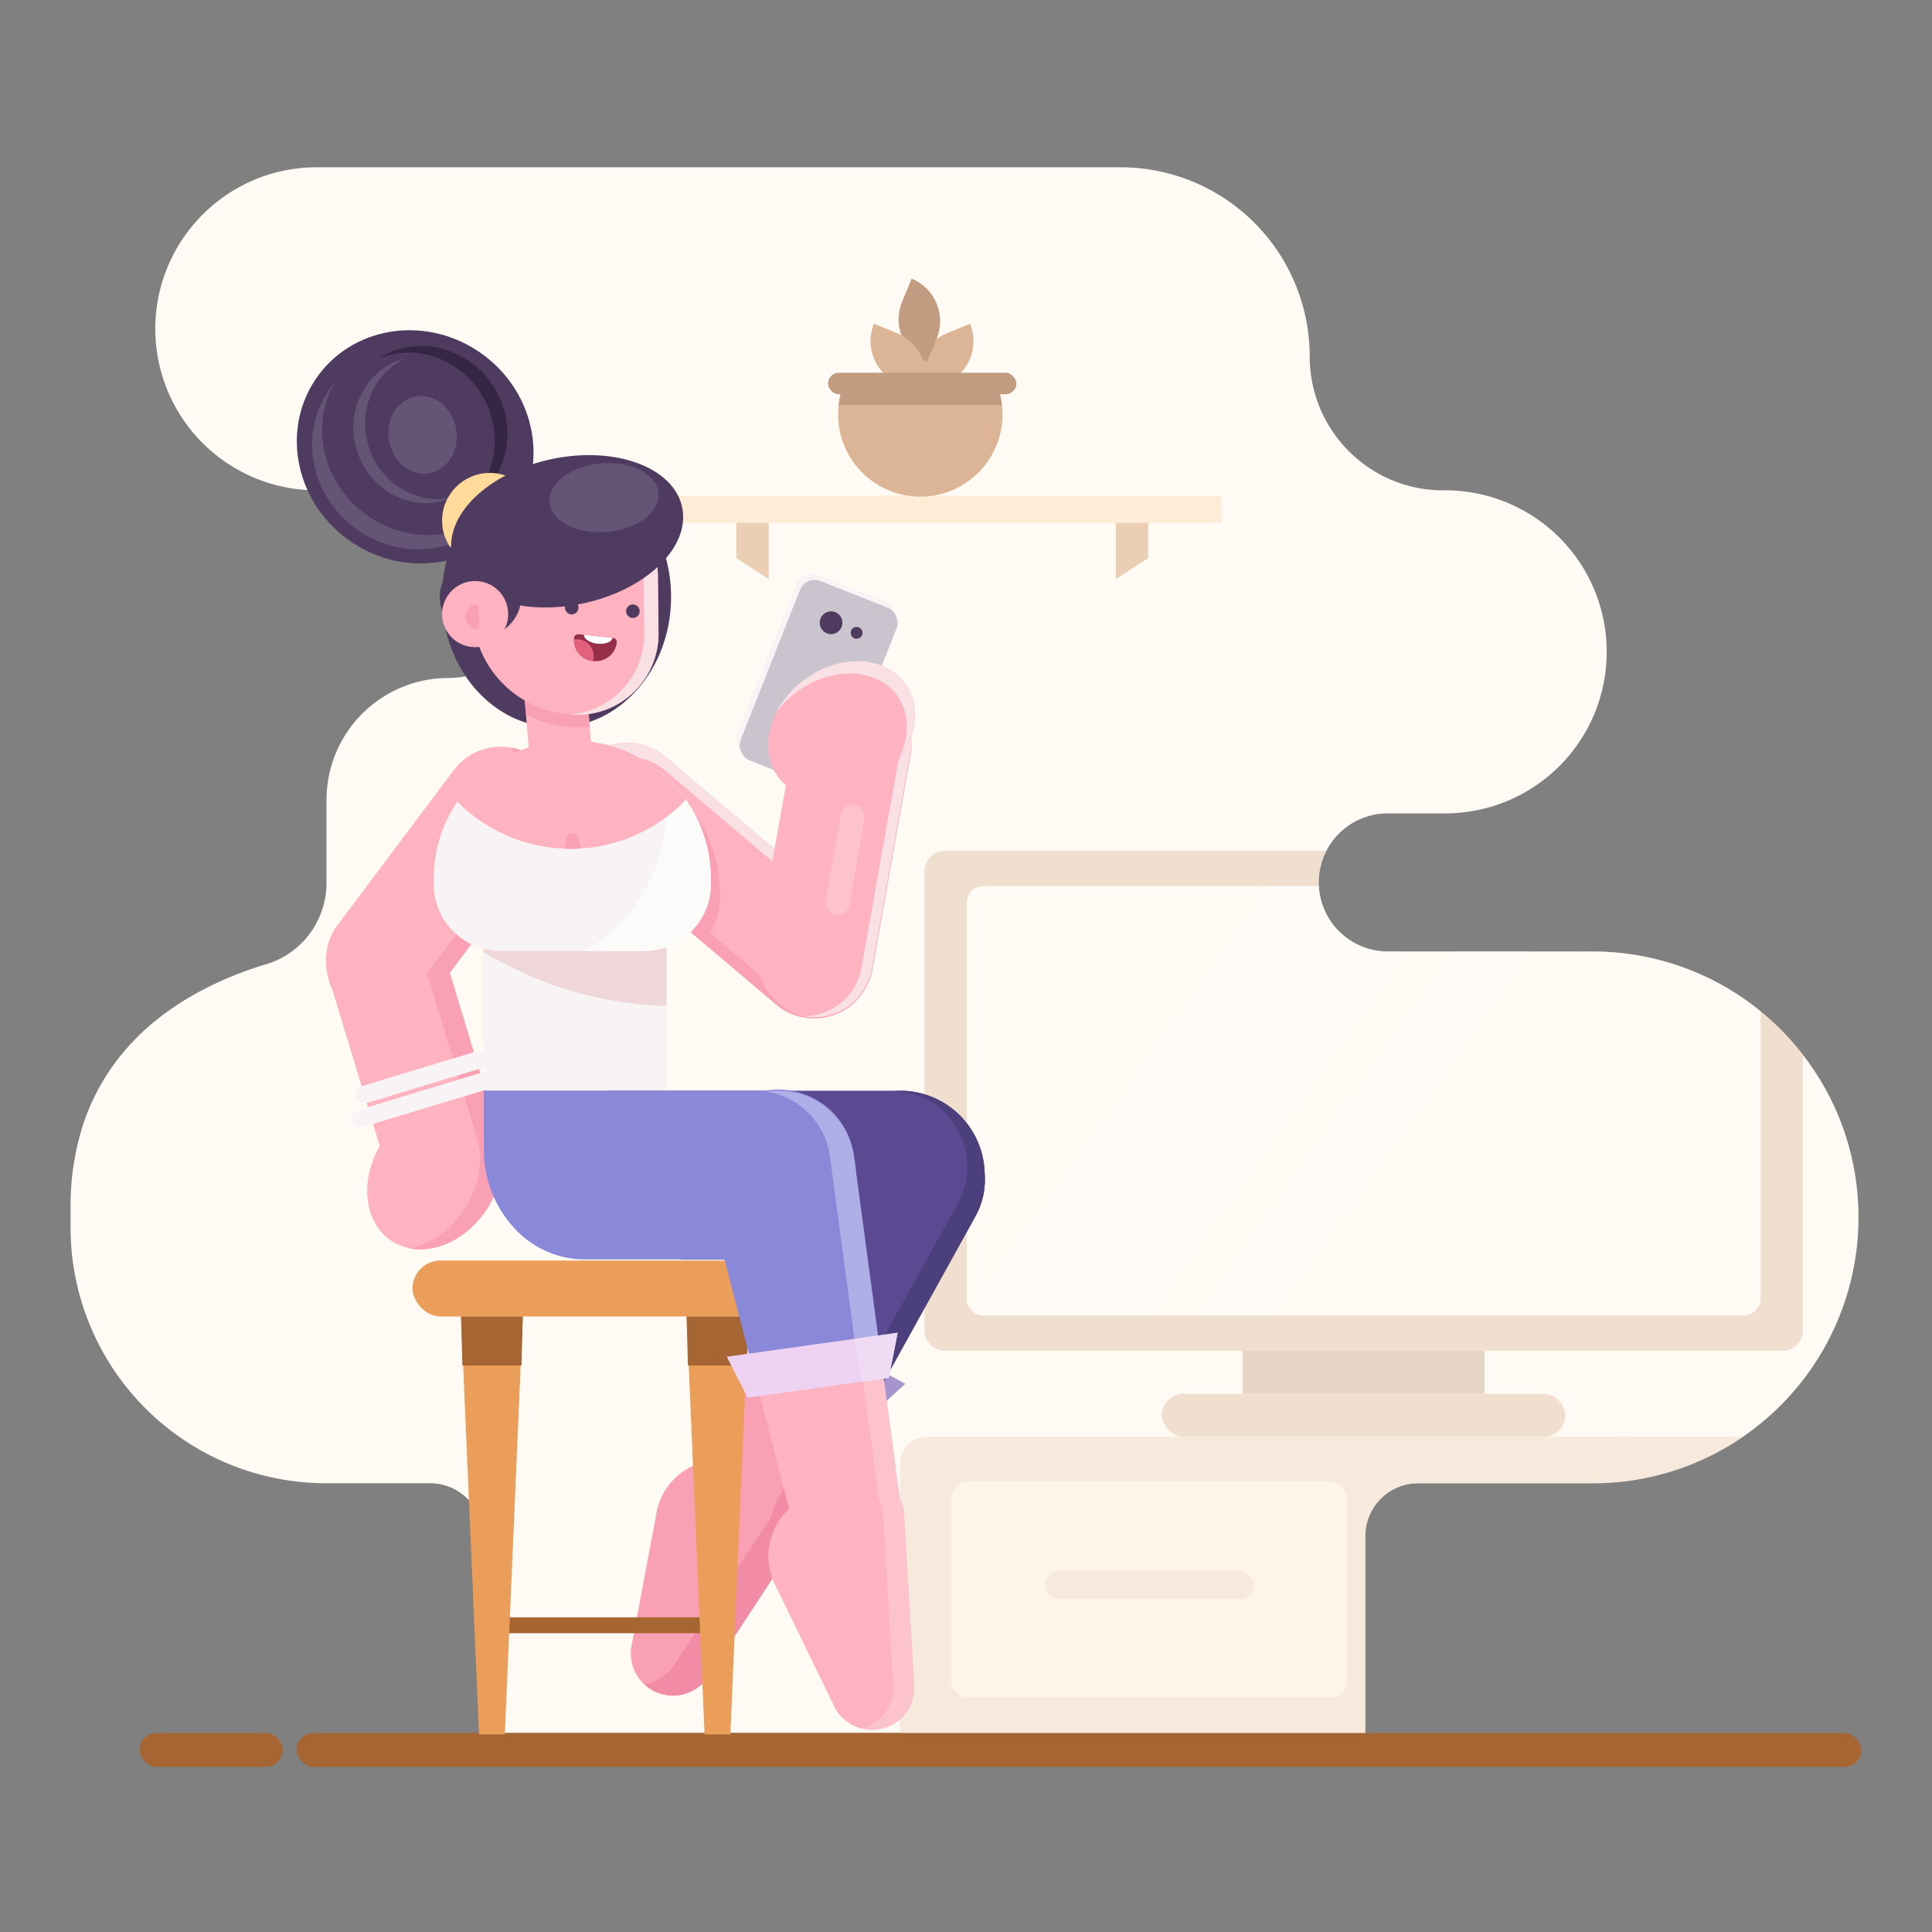 <svg viewBox="0 0 1000 1000" xmlns="http://www.w3.org/2000/svg"><rect x="0" y="0" width="1000" height="1000" fill="#808080" stroke="none"/><path d="m954.22 584.53a137.78 137.78 0 0 1 -32.56 142.9q-4.18 4.19-8.71 8a137.22 137.22 0 0 1 -84.32 32.24c-1.42 0-2.84.06-4.27.06h-90.36a27.34 27.34 0 0 0 -27.32 27.32v101.95h-456.74v-101.95a27.32 27.32 0 0 0 -27.32-27.32h-53.69a132.33 132.33 0 0 1 -132.4-132.4v-10.41a137.16 137.16 0 0 1 5.72-40.39 113.22 113.22 0 0 1 13.12-28.38 119.64 119.64 0 0 1 27.34-29.58 140.76 140.76 0 0 1 14.69-10q2.86-1.72 5.75-3.28a184 184 0 0 1 34.54-14.17 43.49 43.49 0 0 0 14.31-7.35 44 44 0 0 0 17-34.76v-43.01q0-1.67.09-3.3a63 63 0 0 1 29.58-50.16 61.93 61.93 0 0 1 14.33-6.66 62.74 62.74 0 0 1 16.29-2.88c.88 0 1.77-.06 2.66-.06a48.67 48.67 0 0 0 43.77-27.48c.56-1.14 1.06-2.3 1.52-3.48a48.56 48.56 0 0 0 3.29-17.61 48.56 48.56 0 0 0 -48.53-48.58h-68a83.59 83.59 0 0 1 -63.32-138.2c.54-.63 1.09-1.25 1.65-1.85a83.33 83.33 0 0 1 61.67-27.16h416a97.92 97.92 0 0 1 97.9 97.92c0 38.21 30.92 69.37 69.13 69.29a83.61 83.61 0 1 1 .17 167.21h-28.88a35.26 35.26 0 0 0 -5.85.48 35.77 35.77 0 0 0 -29.91 35.27c0 .65 0 1.3.06 1.94a35.73 35.73 0 0 0 35.7 33.82h106a137.59 137.59 0 0 1 108.8 53.36q3.84 5 7.24 10.27a136.81 136.81 0 0 1 13.86 28.39z" fill="#fffaf4"/><rect fill="#a66633" height="17.61" rx="8.8" width="74.06" x="72.3" y="896.96"/><rect fill="#a66633" height="17.61" rx="8.8" width="809.94" x="153.54" y="896.96"/><path d="m577.57 299.76 16.77-10.94v-19.64h-16.77z" fill="#eacfb5"/><path d="m397.88 299.76-16.77-10.94v-19.64h16.77z" fill="#eacfb5"/><path d="m343.35 256.53h288.9v14.12h-288.9z" fill="#ffecd7"/><path d="m477.88 167a23.76 23.76 0 0 1 23.76 23.76v13a0 0 0 0 1 0 0 23.76 23.76 0 0 1 -23.76-23.76v-13a0 0 0 0 1 0 0z" fill="#dbb595" transform="matrix(.381 .925 -.925 .381 474.47 -338.1)"/><path d="m463.76 147.32a23.76 23.76 0 0 1 23.76 23.76v13a0 0 0 0 1 0 0 23.76 23.76 0 0 1 -23.76-23.76v-13a0 0 0 0 1 0 0z" fill="#c19c80" transform="matrix(.925 .381 -.381 .925 99.02 -168.75)"/><path d="m476.8 167a0 0 0 0 1 0 0v13a23.76 23.76 0 0 1 -23.8 23.68 0 0 0 0 1 0 0v-13a23.76 23.76 0 0 1 23.8-23.68z" fill="#dbb595" transform="matrix(-.381 .925 -.925 -.381 813.42 -173.9)"/><path d="m518.88 214.53a42.53 42.53 0 1 1 -85.06 0 41.91 41.91 0 0 1 .28-4.91 41.25 41.25 0 0 1 1-5.56h82.46a42.88 42.88 0 0 1 1 5.56 41.91 41.91 0 0 1 .32 4.91z" fill="#dbb595"/><rect fill="#c19c80" height="11.13" rx="5.56" width="97.49" x="428.59" y="192.93"/><path d="m518.6 209.62h-84.5a41.25 41.25 0 0 1 1-5.56h82.46a42.88 42.88 0 0 1 1.04 5.56z" fill="#c19c80"/><g opacity=".63"><path d="m933.16 545.88v142.65a10.65 10.65 0 0 1 -10.65 10.65h-433.34a10.65 10.65 0 0 1 -10.65-10.65v-237.53a10.65 10.65 0 0 1 10.65-10.65h197.38a35.46 35.46 0 0 0 -4 16.4c0 .65 0 1.3.06 1.94a35.73 35.73 0 0 0 35.7 33.82h106a137.59 137.59 0 0 1 108.8 53.36z" fill="#e8ceb8"/><path d="m911.32 523.48v148.67a8.69 8.69 0 0 1 -8.69 8.69h-393.58a8.68 8.68 0 0 1 -8.69-8.69v-204.76a8.69 8.69 0 0 1 8.69-8.69h173.57a35.73 35.73 0 0 0 35.7 33.82h106a137 137 0 0 1 87 30.96z" fill="#fffaf4"/><path d="m643.26 699.18h125.14v22.26h-125.14z" fill="#d8bfab"/><rect fill="#e8ceb8" height="22.26" rx="11.13" width="208.79" x="601.44" y="721.44"/><path d="m726.32 492.52-133 188.32h-84.27a8.64 8.64 0 0 1 -5.34-1.83l155.59-220.31h23.32a35.73 35.73 0 0 0 35.7 33.82z" fill="#fffdfb"/><path d="m790.27 492.52-133 188.32h-35.55l133-188.32z" fill="#fffdfb"/><path d="m902.09 743.69a137.1 137.1 0 0 1 -73.46 24c-1.42 0-2.84.06-4.27.06h-90.36a27.34 27.34 0 0 0 -27.32 27.32v101.93h-240.86v-139.29a14 14 0 0 1 14-14z" fill="#f2dfcc"/><rect fill="#fff1e2" height="111.58" rx="8.81" width="205.33" x="492.14" y="766.9"/><rect fill="#f2dfcc" height="14.41" rx="7.21" width="108.08" x="540.93" y="813.26"/></g><ellipse cx="214.84" cy="231.45" fill="#503b60" rx="59.25" ry="62.3" transform="matrix(.595 -.804 .804 .595 -99.02 266.31)"/><path d="m183.83 273.37c23.72 17.57 56.48 13.52 73.19-9a48.11 48.11 0 0 0 3.27-5c-17.18 20.41-48.43 23.54-71.28 6.63-22-16.31-28.48-45.47-16-67.6-.66.77-1.29 1.57-1.9 2.4-16.66 22.48-10.98 55.01 12.72 72.57z" fill="#655475"/><path d="m184.77 233.34c6.34 20.1 27 31.51 46.08 25.48a33.09 33.09 0 0 0 4-1.54c-18.49 4.59-37.86-6.71-44-26.07-5.85-18.64 2.64-38.21 19.15-45.76-.71.17-1.4.37-2.1.59-19.11 6.02-29.46 27.2-23.13 47.3z" fill="#655475"/><path d="m256.64 202c12.07 21.28 5.46 47.83-14.77 59.31a38.59 38.59 0 0 1 -4.48 2.19c18.53-12.09 24.24-37.49 12.61-58-11.2-19.73-34.55-28-54-19.91.71-.47 1.42-.91 2.17-1.33 20.2-11.43 46.4-3.49 58.47 17.74z" fill="#362644"/><ellipse cx="218.74" cy="225.15" fill="#655475" rx="17.66" ry="20.15" transform="matrix(.984 -.177 .177 .984 -36.36 42.22)"/><circle cx="253.51" cy="269.48" fill="#ffda9a" r="24.69"/><path d="m250.53 475.91h94.45v125.19h-94.45z" fill="#f8f3f4" transform="matrix(-1 .001 -.001 -1 596.22 1076.63)"/><path d="m312.1 454.63c-.17.26-.34.52-.52.76 2.66.06 5.29 0 7.88-.13-2.46-.12-4.89-.34-7.36-.63z" fill="#fdfae4"/><path d="m294.25 414.81a30.3 30.3 0 0 0 10.75 23.19l34 28.78 24.92 21.09 37.58 31.82a30.4 30.4 0 1 0 39.28-46.4l-96.51-81.7a30.4 30.4 0 0 0 -50 23.19z" fill="#ffb2bf"/><path d="m339 466.81 24.92 21.09a34.5 34.5 0 0 0 8.69-22.9v-2.6a71.62 71.62 0 0 0 -21-50.71c-1.33-1.33-2.7-2.61-4.14-3.82a84.48 84.48 0 0 1 -4.81 51.45c-1.11 2.57-2.34 5.07-3.66 7.49z" fill="#f9a0b4"/><path d="m294.24 414.82a28.35 28.35 0 0 0 .22 3.56 30.4 30.4 0 0 1 49.81-19.53l96.52 81.7a30.1 30.1 0 0 1 10.54 19.64 30.37 30.37 0 0 0 -10.54-26.87l-96.52-81.69a30.4 30.4 0 0 0 -50 23.19z" fill="#f9e0e5"/><path d="m250.14 467v70a47.41 47.41 0 0 0 47.42 47.41 47.41 47.41 0 0 0 47.44-47.41v-70z" fill="#f8f3f4"/><path d="m250.13 467v70a47.43 47.43 0 1 0 94.87 0v-70z" fill="#f8f3f4"/><path d="m250.13 467v25.64a192.41 192.41 0 0 0 94.85 28v-53.64z" fill="#efd6d8"/><path d="m301.44 395.19a29.57 29.57 0 0 1 4-3.91 30.38 30.38 0 0 0 3.88 42.42l96.51 81.7a30.39 30.39 0 0 0 38.83.34c-.11.14-.2.28-.32.42a30.38 30.38 0 0 1 -42.83 3.56l-96.51-81.72a30.41 30.41 0 0 1 -3.56-42.81z" fill="#f9a0b4"/><rect fill="#ffb2bf" height="174.19" rx="30.39" transform="matrix(.985 .175 -.175 .985 83.91 -68.81)" width="60.79" x="400.86" y="353.19"/><rect fill="#f9e0e5" height="57.96" opacity=".38" rx="6.24" transform="matrix(.985 .175 -.175 .985 84.81 -69.75)" width="12.47" x="430.79" y="415.92"/><g fill="#ffb2bf"><rect height="162.1" rx="30.39" transform="matrix(.8 .6 -.6 .8 319.83 -46.19)" width="60.79" x="198.93" y="376.5"/><rect height="162.1" rx="30.39" transform="matrix(.957 -.29 .29 .957 -148.93 85.26)" width="60.79" x="183.36" y="465.06"/><ellipse cx="225.1" cy="608.32" rx="40.79" ry="32.16" transform="matrix(.547 -.837 .837 .547 -407.24 463.85)"/></g><path d="m240.39 625.91a53.72 53.72 0 0 0 2.74-4.71c5.72-11.14 6.75-23.21 3.41-32.87a26.11 26.11 0 0 0 -.65-2.53l-4.38-14.47-17.08-56.49-3.34-11.07 8.26-11.06 43-57.5a30.41 30.41 0 0 0 -2.64-39.5 17.25 17.25 0 0 1 -4.66-8.34l-.07-.3a30.41 30.41 0 0 1 19 48.14l-51.31 68.57 24.81 82a23.94 23.94 0 0 1 .64 2.56c3.82 11 1.92 25.23-6.14 37.55-10 15.29-26.36 23.05-40.13 20.26 10.61-1.96 21.27-9.15 28.54-20.24z" fill="#f9a0b4"/><rect fill="#f8f3f4" height="9.11" rx="4.55" transform="matrix(.957 -.29 .29 .957 -155.2 88.21)" width="80.69" x="180.27" y="564.23"/><rect fill="#f8f3f4" height="9.11" rx="4.55" transform="matrix(.957 -.29 .29 .957 -152.16 86.9)" width="70.83" x="182.29" y="553.3"/><path d="m415.74 526h.24c.82.15 1.63.26 2.44.33a30.4 30.4 0 0 0 32.82-24.91l19.88-111.62a30.39 30.39 0 0 0 -24.6-35.26 31.72 31.72 0 0 0 -5.1-.47 30.39 30.39 0 0 1 24.36 35.21l-19.88 111.64a30.41 30.41 0 0 1 -30.16 25.08z" fill="#f9e0e5"/><path d="m367.94 455v2.59a34.62 34.62 0 0 1 -34.61 34.61h-74.26a34.61 34.61 0 0 1 -34.59-34.61v-2.59a71.4 71.4 0 0 1 12.88-41 68.93 68.93 0 0 1 4.61-5.91 3.92 3.92 0 0 1 .27-.33c1-1.18 2.13-2.34 3.25-3.46a71.75 71.75 0 0 1 109.56 9.67c.38.56.76 1.11 1.12 1.67a71.25 71.25 0 0 1 11.77 39.36z" fill="#f8f3f4"/><path d="m367.94 455v2.6a34.51 34.51 0 0 1 -34.4 34.61h-31a85 85 0 0 0 40.38-91.74c1.43 1.21 2.79 2.49 4.12 3.82a71.82 71.82 0 0 1 20.9 50.71z" fill="#fbfbfa"/><rect fill="#f8f3f4" height="99.8" rx="8.09" transform="matrix(-.93 -.368 .368 -.93 685.26 832.15)" width="53.81" x="395.01" y="300.89"/><rect fill="#cac4ce" height="99.8" rx="8.09" transform="matrix(-.93 -.368 .368 -.93 687.39 839.4)" width="53.81" x="396.76" y="304.31"/><circle cx="430.16" cy="322.33" fill="#503b60" r="5.89"/><circle cx="443.38" cy="327.55" fill="#503b60" r="3.07"/><ellipse cx="435.44" cy="377.68" fill="#ffb2bf" rx="40.79" ry="32.16" transform="matrix(.804 -.595 .595 .804 -139.26 333.28)"/><path d="m401.89 368.54a50.51 50.51 0 0 1 10.39-10.3c18.11-13.4 41.34-12.7 51.92 1.58 6.85 9.26 6.69 22 .76 33.41 9.63-12.84 11.43-28.78 3.26-39.82-10.58-14.27-33.81-15-51.92-1.58a48.78 48.78 0 0 0 -14.41 16.71z" fill="#f9e0e5"/><path d="m355.05 413.93a82.35 82.35 0 0 1 -54.55 25.25c-1.67.11-3.37.16-5.08.16-1 0-2.06 0-3.1-.07a82.44 82.44 0 0 1 -55.52-24.27 72.2 72.2 0 0 1 5.17-6.94 3.92 3.92 0 0 1 .27-.33c1-1.18 2.13-2.34 3.25-3.46a71.75 71.75 0 0 1 109.56 9.67z" fill="#ffb2bf"/><path d="m300.5 439.17c-1.67.11-3.37.16-5.08.16-1 0-2.06 0-3.1-.06l.93-5.24a3.17 3.17 0 0 1 6.24 0z" fill="#f9a0b4"/><path d="m379.55 800.28a27.9 27.9 0 0 1 -4.49-2.74 28.3 28.3 0 0 1 -9.31-33.37l32-78.87 54 40.14-35 63.13a28.32 28.32 0 0 1 -37.2 11.71z" fill="#f9a0b4"/><path d="m451.75 725.44-54-40.14 36.58-90a39.27 39.27 0 1 1 70.46 34.41z" fill="#5b4a91"/><path d="m340.46 876.17a21.8 21.8 0 0 0 26-8.26l49-74.76a17.85 17.85 0 0 0 -8.42-26.54l-22.45-8.67a33.33 33.33 0 0 0 -45.07 26.91l-12.72 67.44a21.82 21.82 0 0 0 13.66 23.88z" fill="#f9a0b4"/><path d="m379.55 800.28a27.9 27.9 0 0 1 -4.49-2.74 28.3 28.3 0 0 1 -9.31-33.37l32-78.87 54 40.14-35 63.13a28.32 28.32 0 0 1 -37.2 11.71z" fill="#f9a0b4"/><path d="m415.5 793.14-49 74.77a21.82 21.82 0 0 1 -33.17 3.73 21.76 21.76 0 0 0 15.41-9.55l49-74.75a18 18 0 0 0 2.84-7.43l7.2-13a17.84 17.84 0 0 1 7.72 26.23z" fill="#f28ba6"/><path d="m386.22 696.9 64.76 35.4 17.59-16.04-78.35-42.83z" fill="#a695cd"/><rect fill="#ea9e5a" height="28.95" rx="14.48" width="198.33" x="213.54" y="652.45"/><path d="m254.62 837.11h125.68v8.24h-125.68z" fill="#a66633"/><path d="m387.35 681.4-.67 15.71-8.64 200.66h-13.34l-8.63-200.66-.67-15.71z" fill="#ea9e5a"/><path d="m270.59 681.4-.67 15.71-8.63 200.66h-13.35l-8.62-200.66-.67-15.71z" fill="#ea9e5a"/><path d="m270.59 681.4-.67 25.4h-30.6l-.67-25.4z" fill="#a66633"/><path d="m387.35 681.4h-31.95l.67 25.39h30.61z" fill="#a66633"/><path d="m466 651.89h-110a57 57 0 0 1 -57-57v-13.89a16.44 16.44 0 0 1 16.45-16.45h150.55a43.67 43.67 0 0 1 43.67 43.66 43.67 43.67 0 0 1 -43.67 43.68z" fill="#5b4a91"/><path d="m504.83 629.69-53.08 95.76-9.1-6.78 38.52-69.48 14.53-26.19a39.3 39.3 0 0 0 -34.26-58.43h4.56a43.66 43.66 0 0 1 43.65 42.67 39.06 39.06 0 0 1 -4.82 22.45z" fill="#4b407c"/><path d="m250.46 594.9a59.45 59.45 0 0 0 16.08 41.16 49.77 49.77 0 0 0 32.82 15.71 5.09 5.09 0 0 0 .56 0c.88.05 1.75.08 2.64.08h100.62a38.17 38.17 0 0 0 28.23-12.79 44.74 44.74 0 0 0 10.48-20.2 46.77 46.77 0 0 0 1.21-10c.34-24.39-18.37-44.35-40.67-44.35h-152z" fill="#8a89d9"/><path d="m443.34 810.38a28.28 28.28 0 0 1 -32.63-20.74l-21.37-82.4h67.25l9.6 71.54a28.31 28.31 0 0 1 -22.85 31.6z" fill="#ffb2bf"/><path d="m456.59 707.24h-67.25l-24.34-94.06a39.27 39.27 0 1 1 77-14.45z" fill="#8a89d9"/><path d="m456.59 707.24h-12.41l-14.56-108.5a39.27 39.27 0 0 0 -32.68-33.68 39.29 39.29 0 0 1 45.06 33.68z" fill="#afafe8"/><path d="m457.27 894.6a21.82 21.82 0 0 0 15.94-22.15l-5.29-89.25a17.85 17.85 0 0 0 -22.6-16.26l-23.19 6.44a33.33 33.33 0 0 0 -20.13 48.49l30 61.73a21.81 21.81 0 0 0 25.27 11z" fill="#ffb2bf"/><path d="m457.27 894.59a21.53 21.53 0 0 1 -11.29.1l.4-.1a21.79 21.79 0 0 0 15.93-22.15l-4.14-69.91-1.17-19.33a17.79 17.79 0 0 0 -2.16-7.64l-1.19-8.93-8-59.39h10.89l9.17 68.35a17.52 17.52 0 0 1 2.16 7.61l5.29 89.24a21.8 21.8 0 0 1 -15.89 22.15z" fill="#f9e0e5" opacity=".38"/><path d="m464.62 689.84-4.55 23.37-14.16 1.98-58.93 8.26-10.8-21.21 66.09-9.27z" fill="#edd2f2"/><ellipse cx="288.09" cy="308.99" fill="#503b60" rx="59.27" ry="67.54"/><path d="m268.93 331.14 3.3 38.44 2.29 26.84a15.17 15.17 0 0 0 16.39 13.8l2-.17a15.17 15.17 0 0 0 13.81-16.39l-1.46-17.66-4.09-47.67a15.16 15.16 0 0 0 -16.4-13.81l-2 .18a15.15 15.15 0 0 0 -13.84 16.44z" fill="#ffb2bf"/><path d="m268.93 331.14 3.3 38.44a54 54 0 0 0 27.18 6.94 40.15 40.15 0 0 0 5.85-.48l-4.09-47.67a15.16 15.16 0 0 0 -16.4-13.81l-2 .18a15.15 15.15 0 0 0 -13.84 16.4z" fill="#f9a0b4"/><path d="m286.29 242.31a54.28 54.28 0 0 1 54.28 54.28v35.27a38.16 38.16 0 0 1 -38.16 38.14h-1.77a56.23 56.23 0 0 1 -56.23-56.23v-29.58a41.88 41.88 0 0 1 41.88-41.88z" fill="#ffb2bf" transform="matrix(-1 .011 -.011 -1 588.4 609.05)"/><path d="m340.82 327.62a41.87 41.87 0 0 1 -41.4 42.38c-1.54 0-3.05 0-4.54-.14a41.85 41.85 0 0 0 38.61-42.2l-.33-29.66a56.23 56.23 0 0 0 -53-55.52c.59 0 1.16-.05 1.74-.05h1.77a56.21 56.21 0 0 1 56.81 55.57z" fill="#f9e0e5"/><ellipse cx="293.71" cy="274.88" fill="#503b60" rx="60.82" ry="38.24" transform="matrix(.979 -.203 .203 .979 -49.78 65.51)"/><ellipse cx="312.78" cy="257.69" fill="#655475" rx="28.33" ry="17.81" transform="matrix(.996 -.085 .085 .996 -20.78 27.54)"/><ellipse cx="248.68" cy="308.99" fill="#503b60" rx="21.1" ry="20.65"/><circle cx="245.93" cy="317.86" fill="#ffb2bf" r="17.11"/><circle cx="327.58" cy="316.35" fill="#503b60" r="3.51"/><circle cx="295.92" cy="314.5" fill="#503b60" r="3.51"/><path d="m241 319.35a6.81 6.81 0 0 0 4.33 6.18 1.94 1.94 0 0 0 2.59-1.91l-.22-8.87a2 2 0 0 0 -2.87-1.71 6.82 6.82 0 0 0 -3.83 6.31z" fill="#f9a0b4"/><path d="m464.62 689.84-4.55 23.37-14.16 1.98-3.64-22.22z" fill="#efdcf4"/><path d="m319.24 332.52a10.92 10.92 0 0 1 -4 7.3c-.28.22-.56.43-.85.62a10.84 10.84 0 0 1 -7.14 1.72l-.44-.05a10.73 10.73 0 0 1 -6.14-2.76 10.89 10.89 0 0 1 -3.56-8.32q0-.45.06-.9a2.13 2.13 0 0 1 2.32-1.87l17.87 1.94a2.1 2.1 0 0 1 1.88 2.32z" fill="#962f4a"/><path d="m307.22 340.47a8.61 8.61 0 0 1 -.34 1.65h-.06a10.87 10.87 0 0 1 -9.69-11.12 8.54 8.54 0 0 1 2.43-.08 8.65 8.65 0 0 1 7.66 9.55z" fill="#e1617f"/><path d="m317 330.16c-.31 2.11-3.77 3.45-7.79 3s-7.1-2.49-6.95-4.62z" fill="#fff"/></svg>